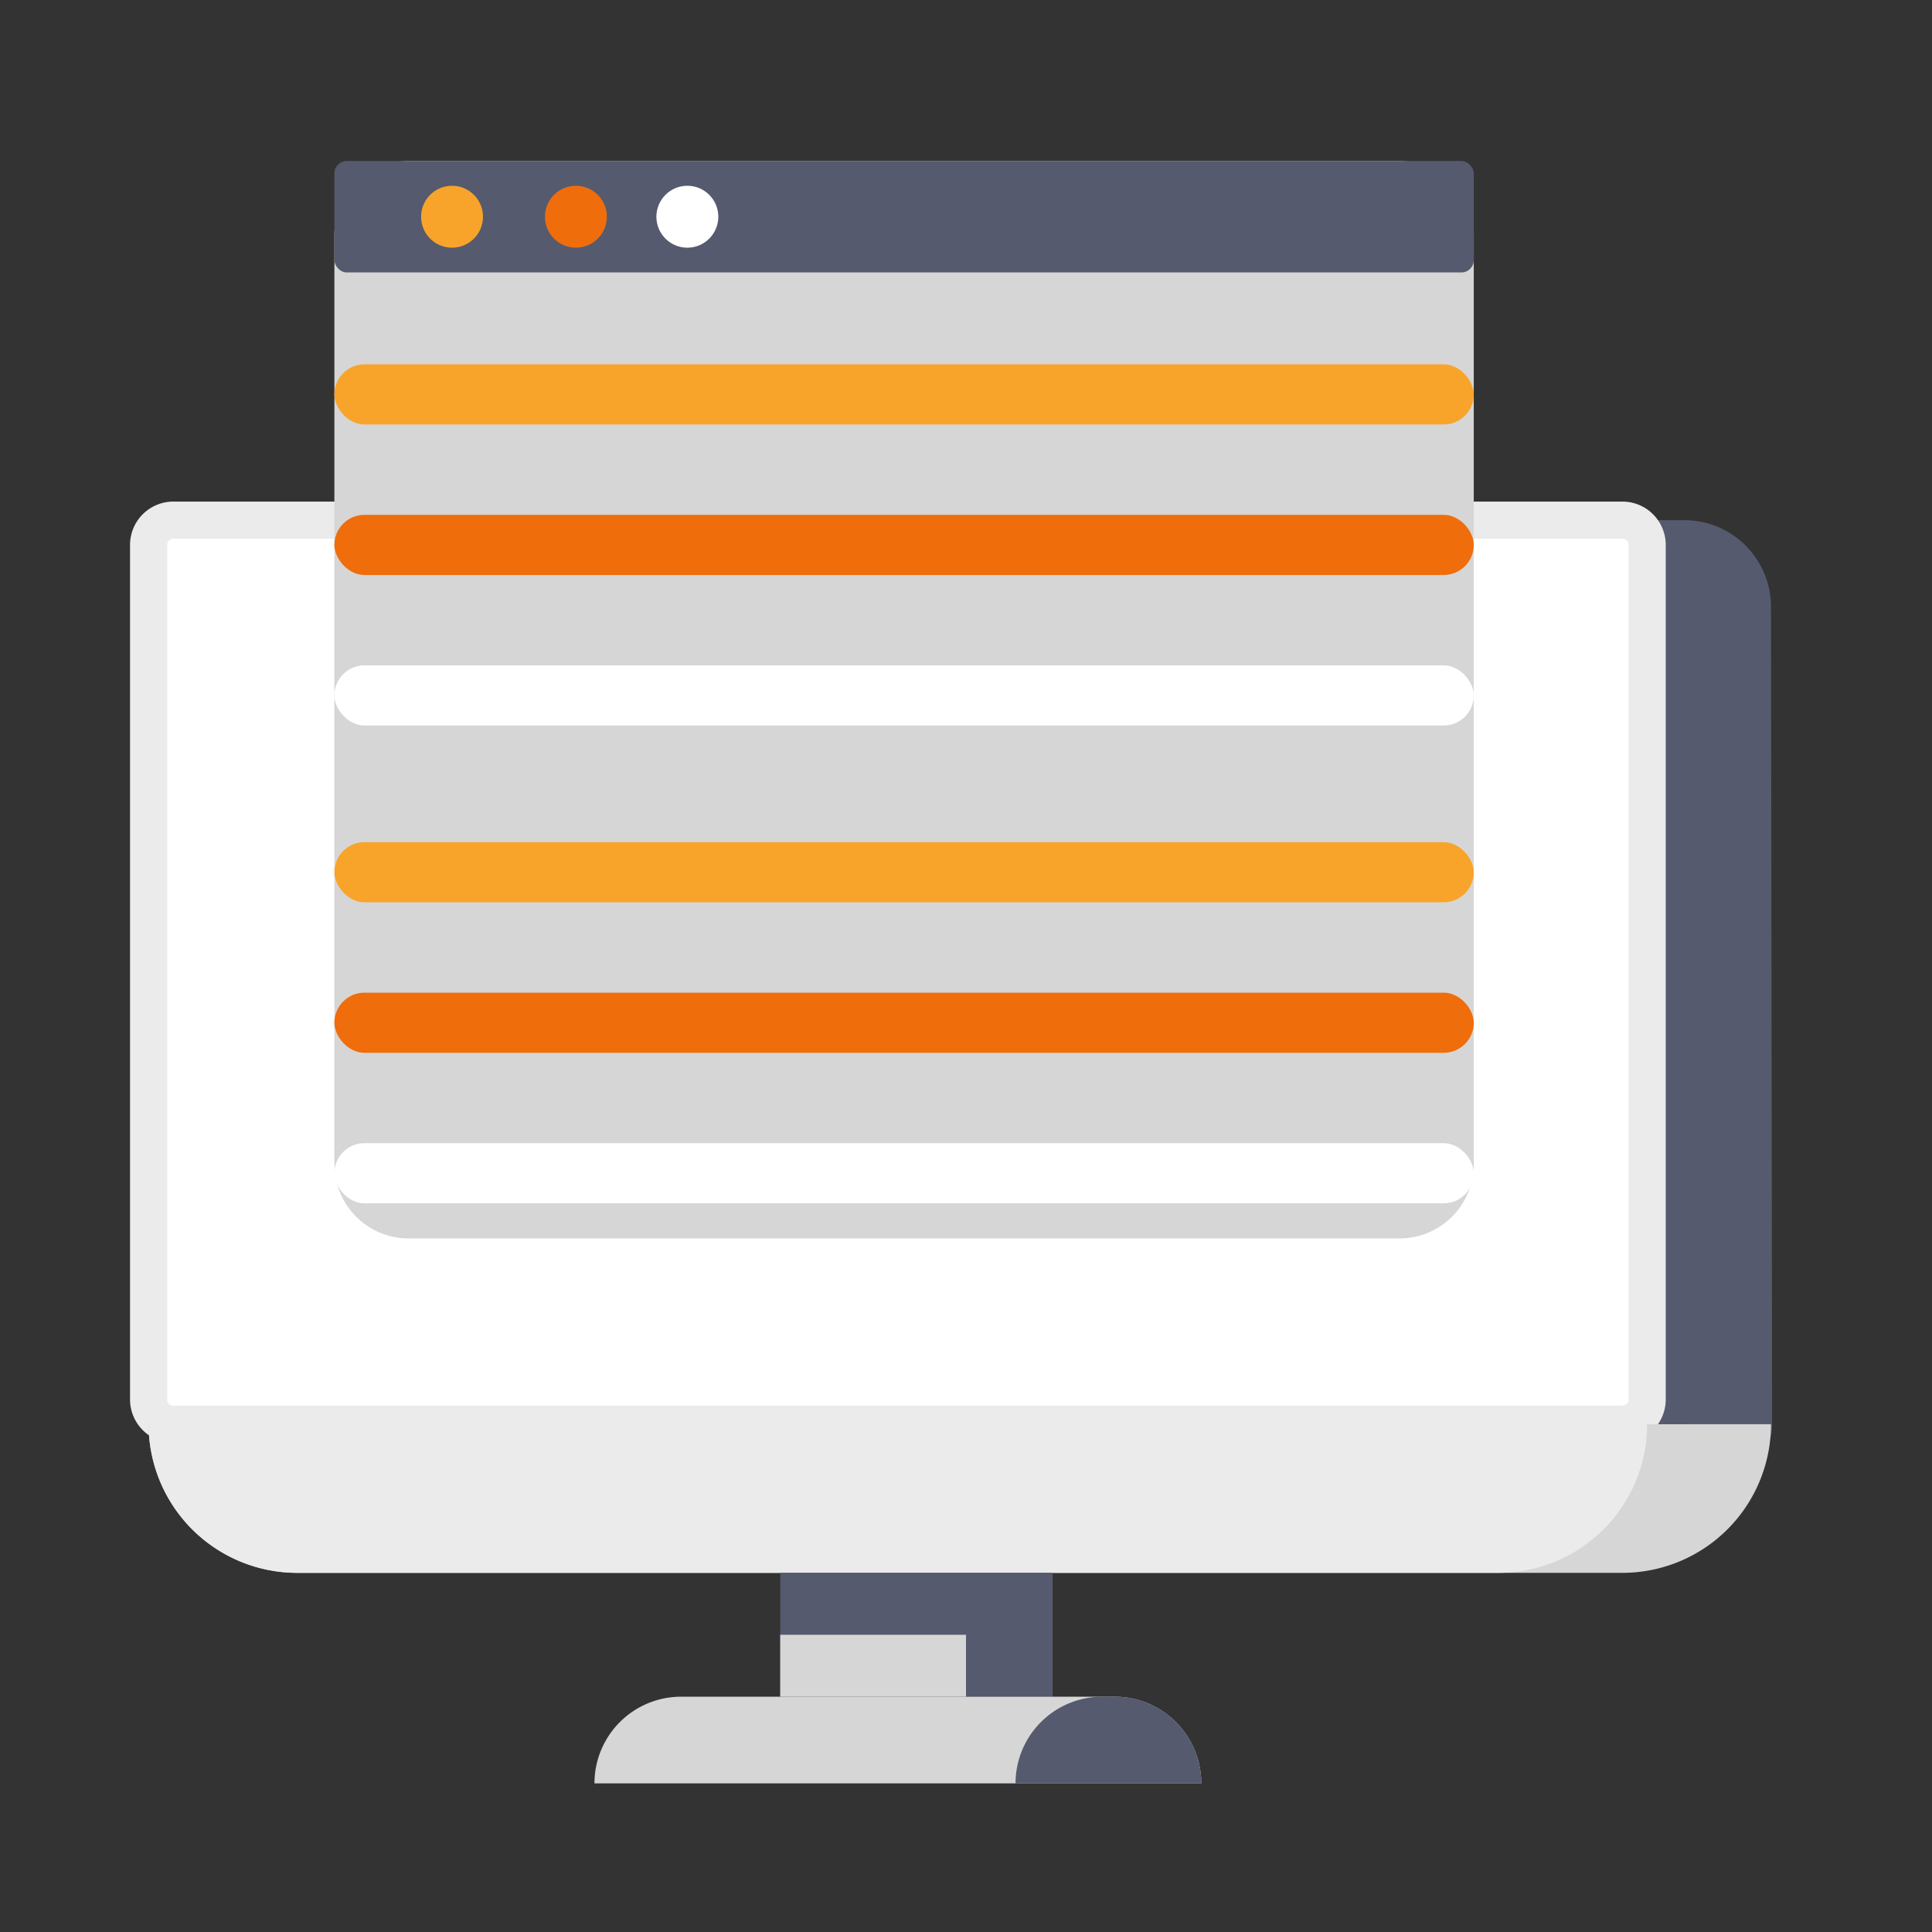 <svg xmlns="http://www.w3.org/2000/svg" width="156" height="156" viewBox="0 0 156 156">
  <rect x="0" y="0" width="156" height="156" fill="#333333" stroke="none"/>
  <g id="Group_17989" data-name="Group 17989" transform="translate(-11443 284)">
    <g id="Group_17985" data-name="Group 17985" transform="translate(216)">
      <g id="Rectangle_149804" data-name="Rectangle 149804" opacity="0">
        <rect id="Rectangle_149804-2" data-name="Rectangle 149804" width="156" height="156" transform="translate(11227 -284)" fill="#fff"/>
        <path id="Rectangle_149804_-_Outline" data-name="Rectangle 149804 - Outline" d="M1,1V155H155V1H1M0,0H156V156H0Z" transform="translate(11227 -284)" fill="#707070"/>
      </g>
    </g>
    <g id="Group_17986" data-name="Group 17986" transform="translate(10665 -719)">
      <g id="Group_17904" data-name="Group 17904" transform="translate(766 408)">
        <g id="Group_17892" data-name="Group 17892" transform="translate(24 69.138)">
          <path id="Path_45411" data-name="Path 45411" d="M7,0H124a7,7,0,0,1,7,7l.089,66c0,3.866-3.223,0-7.089,0H7a7,7,0,0,1-7-7V7A7,7,0,0,1,7,0Z" transform="translate(0 -0.138)" fill="#555a6e"/>
          <path id="Path_45408" data-name="Path 45408" d="M2,0H119a2,2,0,0,1,2,2V71a2,2,0,0,1-2,2H2a2,2,0,0,1-2-2V2A2,2,0,0,1,2,0Z" transform="translate(0 -0.138)" fill="#fff"/>
          <path id="Path_45408_-_Outline" data-name="Path 45408 - Outline" d="M2-1.5H119A3.5,3.5,0,0,1,122.5,2V71a3.5,3.5,0,0,1-3.5,3.5H2A3.5,3.5,0,0,1-1.5,71V2A3.5,3.5,0,0,1,2-1.5Zm117,73a.5.5,0,0,0,.5-.5V2a.5.5,0,0,0-.5-.5H2a.5.5,0,0,0-.5.5V71a.5.5,0,0,0,.5.5Z" transform="translate(0 -0.138)" fill="#ebebeb"/>
          <path id="Rectangle_149693" data-name="Rectangle 149693" d="M12,0H119a12,12,0,0,1,12,12v0a0,0,0,0,1,0,0H0a0,0,0,0,1,0,0v0A12,12,0,0,1,12,0Z" transform="translate(131 84.862) rotate(180)" fill="#d6d6d6"/>
          <path id="Rectangle_149694" data-name="Rectangle 149694" d="M0,0H121a0,0,0,0,1,0,0V0a12,12,0,0,1-12,12H12A12,12,0,0,1,0,0V0A0,0,0,0,1,0,0Z" transform="translate(0 72.862)" fill="#ebebeb"/>
          <rect id="Rectangle_149695" data-name="Rectangle 149695" width="22" height="10" transform="translate(51 84.862)" fill="#555a6e"/>
          <rect id="Rectangle_149696" data-name="Rectangle 149696" width="15" height="5" transform="translate(51 89.862)" fill="#d6d6d6"/>
          <path id="Rectangle_149697" data-name="Rectangle 149697" d="M7,0H42a7,7,0,0,1,7,7V7a0,0,0,0,1,0,0H0A0,0,0,0,1,0,7V7A7,7,0,0,1,7,0Z" transform="translate(36 94.862)" fill="#d6d6d6"/>
          <path id="Rectangle_149698" data-name="Rectangle 149698" d="M7,0H8a7,7,0,0,1,7,7V7a0,0,0,0,1,0,0H0A0,0,0,0,1,0,7V7A7,7,0,0,1,7,0Z" transform="translate(70 94.862)" fill="#555a6e"/>
        </g>
        <path id="Path_45412" data-name="Path 45412" d="M6,0H86a6,6,0,0,1,6,6V81a6,6,0,0,1-6,6H6a6,6,0,0,1-6-6V6A6,6,0,0,1,6,0Z" transform="translate(39 40)" fill="#d6d6d6"/>
        <rect id="Rectangle_149700" data-name="Rectangle 149700" width="92" height="9" rx="1" transform="translate(39 40)" fill="#555a6e"/>
        <circle id="Ellipse_1560" data-name="Ellipse 1560" cx="2.5" cy="2.5" r="2.5" transform="translate(46 42)" fill="#f8a42b"/>
        <circle id="Ellipse_1561" data-name="Ellipse 1561" cx="2.5" cy="2.5" r="2.5" transform="translate(56 42)" fill="#f06d0c"/>
        <circle id="Ellipse_1562" data-name="Ellipse 1562" cx="2.5" cy="2.5" r="2.5" transform="translate(65 42)" fill="#fff"/>
        <rect id="Rectangle_149703" data-name="Rectangle 149703" width="92" height="4.856" rx="2.428" transform="translate(39 56.419)" fill="#f8a42b"/>
        <rect id="Rectangle_149704" data-name="Rectangle 149704" width="92" height="4.856" rx="2.428" transform="translate(39 80.725)" fill="#fff"/>
        <rect id="Rectangle_149705" data-name="Rectangle 149705" width="92" height="4.856" rx="2.428" transform="translate(39 68.572)" fill="#f06d0c"/>
        <rect id="Rectangle_149734" data-name="Rectangle 149734" width="92" height="4.856" rx="2.428" transform="translate(39 95)" fill="#f8a42b"/>
        <rect id="Rectangle_149735" data-name="Rectangle 149735" width="92" height="4.856" rx="2.428" transform="translate(39 119.306)" fill="#fff"/>
        <rect id="Rectangle_149736" data-name="Rectangle 149736" width="92" height="4.856" rx="2.428" transform="translate(39 107.153)" fill="#f06d0c"/>
      </g>
    </g>
  </g>
</svg>
